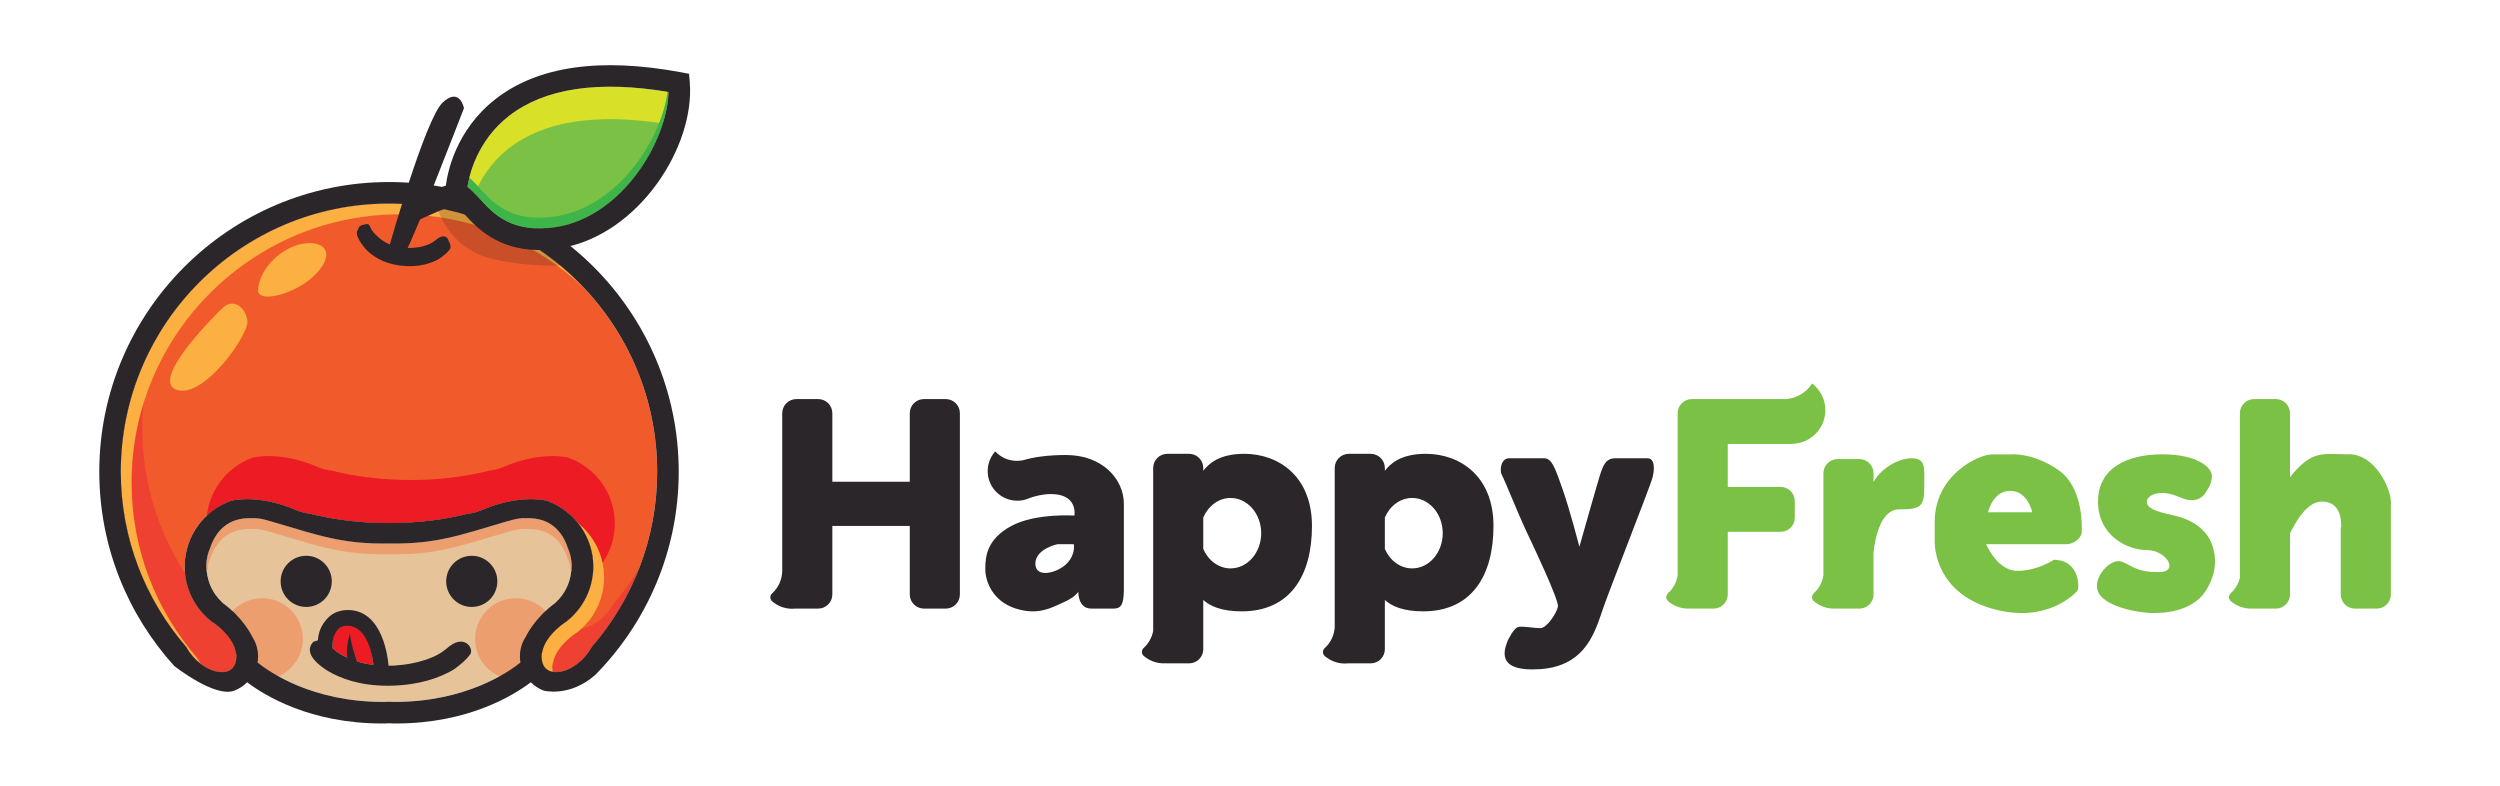 <?xml version="1.0" encoding="utf-8"?>
<!-- Generator: Adobe Illustrator 16.0.0, SVG Export Plug-In . SVG Version: 6.00 Build 0)  -->
<!DOCTYPE svg PUBLIC "-//W3C//DTD SVG 1.1//EN" "http://www.w3.org/Graphics/SVG/1.1/DTD/svg11.dtd">
<svg version="1.1" id="Layer_1" xmlns="http://www.w3.org/2000/svg" xmlns:xlink="http://www.w3.org/1999/xlink" x="0px" y="0px"
	 width="822.36px" height="258.4px" viewBox="0 0 822.36 258.4" enable-background="new 0 0 822.36 258.4" xml:space="preserve">
<g>
	<g>
		<path fill="#E7C39A" d="M182.605,198.368c0.157-0.121,0.245-0.268,0.383-0.391c2.768-2.586,4.547-6.146,4.927-10.119l0.088-0.031
			c0,0,0-0.275-0.012-0.689c0.012-0.26,0.086-0.5,0.086-0.768c0-2.285-0.528-4.422-1.392-6.379c-1.646-4.793-5.383-9.9-13.79-9.525
			c-0.194-0.014-0.392-0.033-0.617-0.023c-0.052,0-0.094-0.012-0.146-0.012c-0.479,0-0.943,0.096-1.425,0.139
			c-1.188,0.164-2.508,0.512-3.863,0.924c-0.083,0.02-0.153,0.033-0.237,0.057c-15.669,4.619-23.245,7.482-38.65,7.234
			c-15.396,0.248-22.979-2.615-38.654-7.234c-0.083-0.023-0.153-0.037-0.237-0.057c-1.359-0.412-2.671-0.76-3.863-0.924
			c-0.473-0.043-0.938-0.139-1.42-0.139c-0.052,0-0.088,0.012-0.133,0.012c-0.239-0.01-0.434,0.01-0.628,0.023
			c-8.405-0.375-12.146,4.732-13.793,9.525c-0.866,1.957-1.39,4.094-1.39,6.379c0,0.268,0.072,0.508,0.085,0.768
			c-0.013,0.414-0.013,0.689-0.013,0.689l0.085,0.031c0.383,3.973,2.164,7.533,4.927,10.119c0.142,0.123,0.226,0.27,0.388,0.391
			c6.896,5.055,9.607,10.982,9.607,10.982c1.231,1.895,1.97,4.141,1.97,6.58c0,0.678-0.073,1.348-0.174,1.992
			c3.6,2.918,17.775,13.027,41.588,12.973c0.562,0,1.104-0.049,1.655-0.068c0.552,0.02,1.087,0.068,1.648,0.068
			c23.815,0.055,37.992-10.049,41.601-12.973c-0.116-0.645-0.184-1.314-0.184-1.992c0-2.439,0.739-4.686,1.98-6.58
			C173.002,209.351,175.703,203.423,182.605,198.368"/>
		<path fill="#ED9E6E" d="M84.713,217.923c0.014,0.008,0.044,0.033,0.059,0.045c-0.015-0.115-0.015-0.234-0.035-0.352
			C84.72,217.716,84.727,217.821,84.713,217.923"/>
		<path fill="#ED9E6E" d="M67.911,187.825l0.085,0.033c0.012,0.08,0.035,0.154,0.045,0.238c0.201-1.596,0.554-3.139,1.188-4.559
			c1.647-4.803,5.388-9.908,13.793-9.537c0.194-0.002,0.389-0.023,0.628-0.016c0.045,0,0.081-0.014,0.133-0.014
			c0.482,0,0.947,0.098,1.42,0.145c1.192,0.16,2.504,0.504,3.863,0.92c0.084,0.018,0.154,0.023,0.237,0.059
			c15.675,4.617,23.259,7.482,38.654,7.238c15.405,0.244,22.981-2.621,38.65-7.238c0.084-0.035,0.154-0.041,0.237-0.059
			c1.355-0.416,2.676-0.76,3.863-0.92c0.481-0.047,0.946-0.145,1.425-0.145c0.052,0,0.094,0.014,0.146,0.014
			c0.226-0.008,0.423,0.014,0.617,0.016c8.407-0.371,12.145,4.734,13.79,9.537c0.631,1.42,0.986,2.953,1.184,4.551
			c0.017-0.076,0.04-0.15,0.047-0.23l0.087-0.033c0,0,0-0.273-0.012-0.688c0.012-0.258,0.086-0.5,0.086-0.768
			c0-2.285-0.528-4.422-1.392-6.379c-1.646-4.793-5.383-9.9-13.79-9.525c-0.194-0.014-0.392-0.033-0.617-0.025
			c-0.052,0-0.094-0.01-0.146-0.01c-0.479,0-0.943,0.096-1.425,0.141c-1.188,0.162-2.508,0.51-3.863,0.922
			c-0.083,0.02-0.153,0.031-0.237,0.057c-15.669,4.619-23.245,7.484-38.65,7.236c-15.396,0.248-22.979-2.617-38.654-7.236
			c-0.083-0.025-0.153-0.037-0.237-0.057c-1.359-0.412-2.671-0.76-3.863-0.922c-0.473-0.045-0.938-0.141-1.42-0.141
			c-0.052,0-0.088,0.01-0.133,0.01c-0.239-0.008-0.434,0.012-0.628,0.025c-8.405-0.375-12.146,4.732-13.793,9.525
			c-0.866,1.957-1.39,4.094-1.39,6.379c0,0.268,0.072,0.51,0.084,0.768C67.911,187.552,67.911,187.825,67.911,187.825"/>
		<path fill="#ED9E6E" d="M171.137,217.978c0.019-0.021,0.052-0.041,0.068-0.055c-0.017-0.102-0.017-0.207-0.036-0.307
			C171.156,217.733,171.153,217.854,171.137,217.978"/>
		<path fill="#ED9E6E" d="M99.634,210.19c0,7.402-5.999,13.406-13.414,13.406c-7.401,0-13.41-6.004-13.41-13.406
			c0-7.406,6.009-13.416,13.41-13.416C93.635,196.774,99.634,202.784,99.634,210.19"/>
		<path fill="#ED9E6E" d="M183.103,210.19c0,7.402-6.004,13.406-13.405,13.406c-7.415,0-13.422-6.004-13.422-13.406
			c0-7.406,6.007-13.416,13.422-13.416C177.099,196.774,183.103,202.784,183.103,210.19"/>
		<path fill="#F15B2B" d="M127.955,66.966L127.955,66.966c-48.643,0-88.22,39.576-88.22,88.213c0,22,8.121,42.125,21.489,57.596
			c4.976,8.947,15.703,11.205,16.466,4.172c0.003-0.01,0.003-0.033,0.009-0.053c0.005-0.014,0.005-0.014,0.005-0.027
			c0.007-0.006,0-0.02,0-0.02c0.06-0.297,0.097-0.611,0.097-0.916c0-0.479-0.09-0.938-0.214-1.375
			c-1.101-5.943-8.1-10.172-8.1-10.172c-5.319-4.221-8.735-10.715-8.735-18.014c0-9.99,6.403-18.492,15.31-21.672
			c0,0,8.64-2.332,21.098,2.969c1.903,0.812,3.438,1.178,4.72,1.277c7.535,1.91,16.302,3.107,26.076,3.107
			c9.778,0,18.541-1.197,26.082-3.107c1.286-0.1,2.811-0.465,4.716-1.277c12.457-5.301,21.098-2.969,21.098-2.969
			c8.905,3.18,15.309,11.682,15.309,21.672c0,7.299-3.413,13.793-8.728,18.014c0,0-7.004,4.229-8.103,10.172
			c-0.129,0.438-0.214,0.896-0.214,1.375c0,0.305,0.031,0.619,0.097,0.916c0,0-0.012,0.014,0,0.02v0.027
			c0.008,0.02,0.008,0.043,0.017,0.053c0.76,7.033,11.494,4.775,16.462-4.172c13.364-15.471,21.484-35.596,21.484-57.596
			C216.174,106.542,176.589,66.966,127.955,66.966"/>
		<path fill="#EF4132" d="M69.489,204.384c-4.777-3.795-8.002-9.438-8.612-15.836c-8.838-13.73-14.053-30.021-14.053-47.541
			c0-11.328,2.173-22.162,6.089-32.127c-8.345,13.469-13.178,29.326-13.178,46.299c0,22,8.121,42.125,21.489,57.596
			c4.976,8.947,15.703,11.205,16.466,4.172c0.005-0.01,0.005-0.033,0.009-0.053c0.005-0.014,0.005-0.014,0.005-0.027
			c0.007-0.006,0-0.02,0-0.02c0.06-0.297,0.097-0.611,0.097-0.916c0-0.479-0.09-0.934-0.214-1.375
			C76.486,208.612,69.489,204.384,69.489,204.384"/>
		<path fill="#ED1C24" d="M195.159,186.37c0,0.846-0.052,1.691-0.143,2.512c4.436-4.193,7.225-10.107,7.225-16.684
			c0-9.986-6.398-18.484-15.305-21.67c0,0-8.647-2.334-21.093,2.975c-1.901,0.812-3.437,1.174-4.722,1.273
			c-7.543,1.904-16.305,3.107-26.084,3.107c-9.773,0-18.536-1.203-26.077-3.107c-1.286-0.1-2.811-0.461-4.711-1.273
			c-12.459-5.309-21.103-2.975-21.103-2.975c-8.14,2.908-14.128,10.279-15.106,19.145c2.302-2.156,4.999-3.889,8.021-4.975
			c0,0,8.64-2.332,21.098,2.969c1.903,0.812,3.438,1.178,4.72,1.277c7.535,1.91,16.3,3.107,26.076,3.107
			c9.778,0,18.541-1.197,26.082-3.107c1.286-0.1,2.811-0.465,4.716-1.277c12.457-5.301,21.096-2.969,21.096-2.969
			C188.755,167.878,195.159,176.38,195.159,186.37"/>
		<path fill="#EF4132" d="M201.78,198.604c-4.436,7.98-13.429,10.617-15.871,6.125c-1.599,1.072-6.648,4.826-7.58,9.826
			c-0.129,0.438-0.214,0.896-0.214,1.375c0,0.307,0.031,0.619,0.097,0.916c0,0-0.012,0.014,0,0.02v0.027
			c0.008,0.018,0.008,0.043,0.017,0.055c0.76,7.031,11.494,4.773,16.461-4.174c6.512-7.547,11.767-16.209,15.448-25.643
			C207.641,191.177,204.87,195.022,201.78,198.604"/>
		<path fill="#FBB041" d="M64.766,216.315c-13.372-15.465-21.484-35.594-21.484-57.588c0-48.648,39.574-88.217,88.217-88.217
			c23.419,0,44.731,9.191,60.538,24.137c-16.098-17.023-38.858-27.682-64.082-27.682c-48.643,0-88.222,39.576-88.222,88.211
			c0,22.002,8.123,42.127,21.491,57.6c1.338,2.404,3.11,4.318,4.976,5.705C65.689,217.81,65.201,217.095,64.766,216.315"/>
		<path fill="#FBB041" d="M181.763,220.489c-0.005-0.014-0.005-0.031-0.013-0.057v-0.018c-0.009-0.014,0-0.02,0-0.027
			c-0.061-0.295-0.093-0.607-0.093-0.916c0-0.48,0.084-0.945,0.214-1.377c1.098-5.943,8.102-10.168,8.102-10.168
			c5.314-4.211,8.729-10.717,8.729-18.014c0-7.289-3.425-13.75-8.729-17.967c3.212,3.949,5.186,8.947,5.186,14.424
			c0,7.297-3.413,13.793-8.728,18.014c0,0-7.002,4.229-8.103,10.172c-0.129,0.438-0.214,0.896-0.214,1.375
			c0,0.307,0.031,0.619,0.097,0.918c0,0-0.012,0.012,0,0.018v0.027c0.008,0.018,0.008,0.043,0.017,0.055
			c0.256,2.404,1.686,3.695,3.644,4.033C181.835,220.817,181.782,220.669,181.763,220.489"/>
		<path fill="#FBB041" d="M73.416,101.116c-1.174,1.049-24.386,23.75-15.431,27.057c8.962,3.309,23.896-18.094,23.395-22.576
			C80.882,101.116,76.826,98.058,73.416,101.116"/>
		<path fill="#FBB041" d="M93.328,82.7c-8.467,5.473-8.467,12.941-8.467,12.941s-0.052,3.564,8.305,0.982
			c4.065-1.381,8.596-3.842,11.606-7.453C112.237,80.214,101.782,77.228,93.328,82.7"/>
		<g opacity="0.2">
			<g>
				<defs>
					<rect id="SVGID_1_" x="143.185" y="65.097" width="50.744" height="22.316"/>
				</defs>
				<clipPath id="SVGID_2_">
					<use xlink:href="#SVGID_1_"  overflow="visible"/>
				</clipPath>
				<path clip-path="url(#SVGID_2_)" fill="#231F20" d="M143.185,65.782c0,0,2.454,16.232,20.413,19.771
					c17.96,3.547,30.331,0.93,30.331,0.93S163.804,60.601,143.185,65.782"/>
			</g>
		</g>
		<path fill="#2A262A" d="M127.955,59.88L127.955,59.88c-52.549,0-95.294,42.76-95.294,95.299c0,24.574,9.346,46.998,24.672,63.914
			v-0.006c0,0,13.438,10.594,19.744,8.088c1.604-0.602,3.031-1.562,4.23-2.742c5.831,4.414,20.762,13.555,44.372,13.555h0.686
			c0.543,0,1.057-0.055,1.59-0.074c0.544,0.02,1.056,0.074,1.594,0.074h0.685c23.613,0,38.533-9.141,44.378-13.555
			c1.19,1.18,2.626,2.141,4.225,2.742c0,0,8.505,2.32,17.019-5.207c16.93-17.209,27.404-40.791,27.404-66.789
			C223.258,102.64,180.509,59.88,127.955,59.88 M173.002,209.351c-1.241,1.895-1.98,4.141-1.98,6.58
			c0,0.678,0.067,1.346,0.184,1.992c-3.608,2.926-17.785,13.027-41.601,12.971c-0.562,0-1.097-0.047-1.65-0.066
			c-0.55,0.02-1.092,0.066-1.653,0.066c-23.811,0.057-37.988-10.053-41.588-12.971c0.101-0.646,0.174-1.314,0.174-1.992
			c0-2.439-0.737-4.686-1.97-6.58c0,0-2.711-5.928-9.607-10.982c-0.162-0.121-0.247-0.268-0.388-0.389
			c-2.763-2.588-4.544-6.148-4.927-10.121l-0.085-0.031c0,0,0-0.275,0.013-0.689c-0.013-0.26-0.087-0.5-0.087-0.768
			c0-2.285,0.527-4.422,1.392-6.379c1.647-4.793,5.388-9.9,13.793-9.525c0.194-0.014,0.389-0.033,0.629-0.023
			c0.044,0,0.08-0.012,0.132-0.012c0.482,0,0.947,0.096,1.42,0.139c1.192,0.164,2.504,0.512,3.863,0.924
			c0.084,0.02,0.154,0.033,0.237,0.057c15.675,4.619,23.257,7.482,38.652,7.236c15.407,0.246,22.983-2.617,38.652-7.236
			c0.084-0.023,0.154-0.037,0.237-0.057c1.356-0.412,2.676-0.76,3.863-0.924c0.481-0.043,0.946-0.139,1.425-0.139
			c0.052,0,0.094,0.012,0.144,0.012c0.228-0.01,0.427,0.01,0.619,0.023c8.405-0.375,12.145,4.732,13.79,9.525
			c0.863,1.957,1.392,4.094,1.392,6.379c0,0.268-0.074,0.508-0.084,0.768c0.01,0.414,0.01,0.689,0.01,0.689l-0.087,0.031
			c-0.381,3.973-2.16,7.533-4.927,10.121c-0.139,0.121-0.227,0.268-0.384,0.389C175.705,203.423,173.002,209.351,173.002,209.351
			 M194.689,212.774c-4.967,8.947-15.7,11.203-16.463,4.174c-0.007-0.012-0.007-0.035-0.015-0.055v-0.023
			c-0.012-0.01,0-0.023,0-0.023c-0.065-0.297-0.097-0.609-0.097-0.916c0-0.479,0.085-0.938,0.214-1.375
			c1.099-5.943,8.103-10.172,8.103-10.172c5.314-4.221,8.728-10.715,8.728-18.014c0-9.99-6.403-18.492-15.311-21.672
			c0,0-8.639-2.332-21.096,2.969c-1.905,0.812-3.43,1.178-4.716,1.277c-7.541,1.91-16.306,3.107-26.082,3.107
			s-18.541-1.197-26.076-3.107c-1.281-0.1-2.814-0.465-4.72-1.277c-12.458-5.301-21.098-2.969-21.098-2.969
			c-8.906,3.18-15.31,11.682-15.31,21.672c0,7.299,3.416,13.793,8.737,18.014c0,0,6.997,4.229,8.098,10.172
			c0.124,0.438,0.214,0.896,0.214,1.375c0,0.307-0.037,0.619-0.097,0.916c0,0,0.007,0.014,0,0.023c0,0.01,0,0.01-0.004,0.023
			c-0.007,0.02-0.007,0.043-0.008,0.055c-0.767,7.029-11.492,4.773-16.468-4.174c-13.368-15.471-21.489-35.596-21.489-57.596
			c0-48.635,39.577-88.213,88.22-88.213c48.635,0,88.22,39.578,88.22,88.213C216.174,177.179,208.054,197.304,194.689,212.774"/>
		<path fill="#2A262A" d="M109.139,191.239c0-4.652-3.766-8.418-8.418-8.418c-4.643,0-8.408,3.766-8.408,8.418
			s3.766,8.41,8.408,8.41C105.374,199.649,109.139,195.892,109.139,191.239"/>
		<path fill="#2A262A" d="M155.178,182.823c-4.642,0-8.406,3.764-8.406,8.416s3.765,8.41,8.406,8.41c4.649,0,8.419-3.758,8.419-8.41
			S159.828,182.823,155.178,182.823"/>
		<path fill="#ED1C24" d="M114.64,204.511c-2.022-0.07-2.932,0.684-3.447,1.258c-1.582,1.771-1.856,5.162-1.796,7.486
			c0.167,0.143,0.328,0.281,0.519,0.424h-0.021c0,0,1.412,1.342,4.315,2.672c-0.308-2.678,0.988-4.186,0.829-5.279
			c0.364,3.414,1.59,4.688,2.427,6.502c0.747,0.232,1.513,0.471,2.354,0.641c0.943,0.195,1.965,0.365,3.05,0.488
			C122.522,215.603,120.875,204.794,114.64,204.511"/>
		<path fill="#2A262A" d="M146.949,213.308c-0.043,0.051-0.105,0.09-0.162,0.127c-0.071,0.064-0.141,0.125-0.23,0.189
			c-2.455,2.035-5.77,3.299-8.873,4.086c-0.07,0.02-0.149,0.043-0.223,0.057c-1.161,0.291-2.272,0.504-3.293,0.676
			c-0.493,0.072-0.995,0.154-1.509,0.211c-2.104,0.27-3.538,0.311-3.538,0.311s0.031-0.02,0.048-0.033h-0.024
			c-0.08,0.016-0.364,0.057-1.178,0.037h-0.012h-0.142c-0.185-2.379-1.835-17.924-12.966-18.297c-2.974-0.109-5.48,0.891-7.26,2.885
			c-2.031,2.268-2.81,4.391-3.023,7.08c-0.416,0.111-0.869,0.258-1.428,0.465h-0.021c-4.047,4.131,3.354,8.695,4.495,9.457
			c4.448,2.684,10.875,5.008,19.851,5.008c0.371,0,0.749,0,1.127-0.01c9.405-0.197,16.068-2.609,20.618-5.295
			c0.941-0.658,2.929-2.131,4.408-3.723c0.371-0.465,0.721-0.885,0.981-1.189c0.03-0.047,0.054-0.09,0.082-0.123
			C155.998,213.491,152.821,208.026,146.949,213.308 M119.821,218.214c-0.842-0.17-1.605-0.408-2.354-0.641
			c-0.838-1.814-2.244-6.852-2.338-9.293c-0.909,3.326-1.227,5.393-0.919,8.07c-2.903-1.33-4.315-2.672-4.315-2.672h0.021
			c-0.19-0.143-0.353-0.281-0.519-0.424c-0.061-2.324,0.141-4.387,1.723-6.158c0.514-0.574,1.425-1.326,3.446-1.26
			c6.236,0.283,7.957,9.766,8.305,12.865C121.786,218.579,120.764,218.409,119.821,218.214"/>
		<path fill="#2A262A" d="M147.662,79.513c-0.223-1.414-1.604-2.871-4.319-0.553c-0.037,0.033-0.067,0.051-0.101,0.074
			c-0.051,0.037-0.091,0.08-0.15,0.109c-1.565,1.234-3.525,1.854-5.32,2.152c-0.04,0.012-0.088,0.016-0.128,0.023
			c-0.666,0.104-1.303,0.17-1.891,0.209c-0.282,0.018-0.568,0.027-0.861,0.035c-1.188,0.023-1.991-0.061-1.991-0.061
			s0.038-0.021,0.042-0.021c-0.157-0.01-0.296-0.004-0.457-0.02c-4.207-0.477-6.893-2.221-8.565-3.973
			c-0.017-0.014-0.033-0.02-0.05-0.037c-3.208-2.703-1.221-4.455-4.603-3.443h-0.014c-0.986,0.225-1.367,0.762-1.411,1.443
			c-1.796,1.621,2.104,6.104,2.619,6.676c2.272,2.273,5.709,4.455,10.838,5.178c0.219,0.035,0.43,0.062,0.657,0.084
			c5.396,0.611,9.447-0.572,12.315-2.135c0.615-0.398,1.896-1.291,2.908-2.314c0.25-0.305,0.493-0.578,0.674-0.783
			c0.023-0.025,0.038-0.049,0.063-0.072C148.366,81.534,148.289,80.292,147.662,79.513"/>
		<path fill="#2A262A" d="M127.955,81.378c0,0,11.936-42.229,17.608-47.596c5.66-5.365,7.054,1.795,7.054,1.795
			s-17.546,45.516-18.975,46.691C132.214,83.45,127.955,81.378,127.955,81.378"/>
		<path fill="#D8E028" d="M167.437,38.116c-10.689,8.305-13.158,19.854-13.672,23.381c1.321,0.924,2.535,2.27,3.778,3.66
			c4.542,5.074,10.763,12.008,25.771,9.463c21.535-3.664,36.185-28.309,36.589-44.375C196.79,26.376,179.146,29.024,167.437,38.116"
			/>
		<path fill="#7AC145" d="M183.315,74.62c17.249-2.936,30.07-19.336,34.701-34.01c-22.174-3.398-39.197-0.703-50.579,8.131
			c-5.971,4.639-9.322,10.248-11.253,14.939c0.453,0.482,0.9,0.969,1.357,1.477C162.085,70.231,168.306,77.163,183.315,74.62"/>
		<path fill="#3EB549" d="M183.315,71.077c-15.009,2.545-21.229-4.391-25.773-9.465c-1.044-1.162-2.079-2.248-3.162-3.127
			c-0.3,1.236-0.516,2.314-0.615,3.012c1.324,0.924,2.536,2.27,3.777,3.66c4.544,5.074,10.765,12.008,25.773,9.463
			c21.535-3.664,36.185-28.309,36.589-44.375c-0.104-0.02-0.2-0.025-0.311-0.049C217.401,46.122,203.341,67.669,183.315,71.077"/>
		<path fill="#2A262A" d="M226.891,26.958l-0.225-2.686l-2.652-0.498c-26.651-4.963-47.202-1.986-61.043,8.838
			c-13.211,10.33-15.819,24.443-16.305,28.447c-5.425,1.652-12.907,5.385-13.884,5.887l3.197,6.32
			c3.79-1.912,10.677-5.041,13.998-5.771c0.575,0.475,1.545,1.562,2.284,2.381c3.735,4.172,10.023,11.207,22.034,12.232
			c3.017,0.254,6.415,0.141,10.208-0.506C210.169,77.235,228.673,48.136,226.891,26.958 M183.315,74.62
			c-15.009,2.543-21.229-4.389-25.773-9.463c-1.241-1.391-2.453-2.736-3.777-3.66c0.515-3.527,2.981-15.076,13.673-23.381
			c11.709-9.092,29.351-11.74,52.467-7.871C219.5,46.312,204.85,70.956,183.315,74.62"/>
	</g>
	<path fill="#2A262A" d="M311.088,131.272h-7.16c-2.572,0-4.663,2.088-4.663,4.662v22.523h-25.473v-22.523
		c0-2.574-2.087-4.662-4.659-4.662h-7.16c-2.572,0-4.663,2.088-4.663,4.662v44.629v7.32h-0.01c-0.054,2.893-1.317,5.486-3.308,7.299
		c-0.786,0.715-0.796,1.926,0.007,2.619c1.772,1.527,4.073,2.451,6.596,2.451c0.404,0,0.806-0.025,1.197-0.072
		c0.06,0.004,0.12,0.018,0.181,0.018h7.16c2.572,0,4.659-2.086,4.659-4.66v-22.525h25.473v22.525c0,2.574,2.091,4.66,4.663,4.66
		h7.16c2.572,0,4.659-2.086,4.659-4.66v-59.604C315.748,133.36,313.661,131.272,311.088,131.272"/>
	<path fill="#7AC145" d="M585.727,160.171h-17.391V146.04h20.816c0.203,0,0.395-0.033,0.592-0.059
		c5.939-0.205,10.693-5.072,10.693-11.061c0-3.586-1.709-6.766-4.352-8.789c-1.834,2.914-4.988,4.891-8.619,5.141h-28.17h-2.781
		c-2.576,0-4.662,2.088-4.662,4.66v53.41c-0.385,2.275-1.516,4.295-3.152,5.783c-0.785,0.715-0.799,1.928,0.008,2.621
		c1.77,1.525,4.07,2.451,6.592,2.451c0.268,0,0.529-0.021,0.785-0.041c0.145,0.014,0.281,0.041,0.43,0.041h7.16
		c2.576,0,4.66-2.086,4.66-4.66v-20.6h17.391c2.572,0,4.66-2.086,4.66-4.66v-5.447C590.387,162.257,588.299,160.171,585.727,160.171
		"/>
	<path fill="#2A262A" d="M350.649,149.675c-5.873,0-10.549,0.65-14.215,1.748l-0.291,0.049v-0.016
		c-3.354,0.582-6.608-0.635-8.782-2.963c-1.937,2.191-2.894,5.205-2.295,8.305c0.873,4.572,4.83,7.793,9.315,7.896
		c0.686,0.033,1.371-0.02,2.073-0.156c0.495-0.086,0.956-0.223,1.418-0.393c0.174-0.068,0.345-0.137,0.516-0.207
		c0.033,0,0.05,0,0.087-0.033c1.967-0.721,4.519-1.387,7.241-1.387c8.99,0,7.706,7.072,7.706,7.072s-12.844-0.857-20.754,3.424
		c-7.93,4.281-8.562,9.848-8.562,14.129s2.569,10.701,10.051,13.049c7.502,2.363,11.987-0.428,15.84-2.141
		c3.854-1.713,4.71-3.426,4.71-3.426s-0.204,5.566,4.281,5.566h7.277c2.365,0,3.425-1.062,3.425-6.422v-28.033
		C369.69,157.603,362.636,149.675,350.649,149.675 M350.853,185.431c-3.097,3.1-10.274,4.914-10.274,0
		c0-4.932,7.277-6.422,7.277-6.422h5.362C353.218,179.009,353.954,182.331,350.853,185.431"/>
	<path fill="#2A262A" d="M409.301,149.28c-8.357,0-11.764,3.355-13.496,5.584v-0.926c0-2.568-2.086-4.658-4.656-4.658h-7.157
		c-2.585,0-4.659,2.09-4.659,4.658v53.598c-0.414,2.199-1.528,4.15-3.12,5.596c-0.782,0.715-0.796,1.928,0.007,2.621
		c1.772,1.525,4.073,2.451,6.596,2.451c0.211,0,0.414-0.02,0.622-0.033l0.003,0.002c0.19,0.018,0.361,0.033,0.552,0.033h7.157
		c2.57,0,4.656-2.088,4.656-4.658v-16.199c2.195,2.021,5.994,3.752,12.641,3.752c15.84,0,23.117-11.611,23.117-28.086
		C431.562,156.524,420.432,149.28,409.301,149.28 M404.795,186.972c-3.936,0-7.344-2.604-8.99-6.404v-10.344
		c1.646-3.801,5.055-6.422,8.99-6.422c5.549,0,10.072,5.189,10.072,11.594C414.867,181.782,410.344,186.972,404.795,186.972"/>
	<path fill="#2A262A" d="M469.012,149.28c-8.338,0-11.762,3.355-13.475,5.584v-0.926c0-2.568-2.09-4.658-4.676-4.658h-7.158
		c-2.568,0-4.658,2.09-4.658,4.658v52.395c-0.168,2.713-1.385,5.137-3.275,6.855c-0.785,0.715-0.799,1.928,0.008,2.621
		c1.77,1.525,4.074,2.451,6.596,2.451c0.361,0,0.715-0.021,1.066-0.059c0.01,0,0.018,0.004,0.023,0.004h7.398
		c2.586,0,4.676-2.088,4.676-4.658v-16.199c2.191,2.021,5.977,3.752,12.619,3.752c15.84,0,23.119-11.611,23.119-28.086
		C491.275,156.524,480.143,149.28,469.012,149.28 M464.527,186.972c-3.939,0-7.346-2.604-8.99-6.404v-10.344
		c1.645-3.801,5.051-6.422,8.99-6.422c5.549,0,10.051,5.189,10.051,11.594C474.578,181.782,470.076,186.972,464.527,186.972"/>
	<path fill="#2A262A" d="M542.006,150.751h-10.703c-3.211,0-4.066,2.568-5.137,5.994s-6.633,23.117-6.633,23.117
		s-3.211-12.414-5.564-19.051c-2.355-6.635-3.426-10.061-5.994-10.061h-11.559c-2.783,0-3.211,4.068-2.355,5.566
		s5.779,13.699,7.707,17.766c1.926,4.068,11.131,23.332,10.701,25.473c-0.428,2.141-3.639,7.064-5.779,7.064
		s-5.352-0.643-7.062-0.428c-1.713,0.215-3.641,4.494-3.641,4.494c-0.855,2.355-4.709,10.49,10.703,9.42
		c15.41-1.07,18.191-13.059,20.76-20.336c2.57-7.277,15.199-39.387,16.055-42.383C544.361,154.39,544.361,150.751,542.006,150.751"
		/>
	<path fill="#7AC145" d="M628.699,150.751c-3.543,0-9.402,2.568-12.416,7.752v-2.83c0-2.574-2.086-4.66-4.658-4.66h-7.162
		c-2.57,0-4.662,2.086-4.662,4.66v33.67c-0.385,2.275-1.514,4.295-3.15,5.783c-0.785,0.715-0.799,1.928,0.004,2.621
		c1.771,1.525,4.074,2.451,6.6,2.451c0.264,0,0.523-0.021,0.785-0.041c0.141,0.014,0.281,0.041,0.424,0.041h7.162
		c2.572,0,4.658-2.086,4.658-4.66V181.79c0,0,1.07-14.234,8.35-14.234c7.277,0,8.348-0.965,8.348-7.385
		C632.98,153.749,633.623,150.751,628.699,150.751"/>
	<path fill="#7AC145" d="M677.076,154.606c-8.338-5.789-15.412-5.137-15.412-5.137h-6.422c-4.281,0-18.838,6.627-18.838,22.262
		v6.422c0,2.568,0.857,16.9,18.838,22.039c17.98,5.137,27.195-4.916,28.051-5.771c0.857-0.855,0.857-10.275-7.705-10.275
		c0,0-5.361,3.631-11.988,3.631c-6.645,0-10.273-8.768-10.273-8.768h26.115c3.424,0,5.34-2.568,5.34-4.076
		C684.781,173.442,685.434,160.378,677.076,154.606 M653.957,168.511c0,0,1.51-7.055,7.279-7.055c5.789,0,7.277,7.055,7.277,7.055
		H653.957z"/>
	<path fill="#7AC145" d="M715.178,169.589c-6.85-1.498-8.99-2.568-8.99-4.604c0-2.033,4.281-4.387,10.918-1.391
		c6.635,2.996,8.775-2.141,8.775-2.141s1.713-2.141,1.713-4.924c0-2.781-4.924-7.084-16.27-7.084
		c-11.344,0-21.191,4.303-21.191,15.539c0,11.238,9.633,15.947,16.055,15.947s10.918,7.279,3.854,7.279s-8.348-1.928-11.988-3.426
		c-3.639-1.498-9.846,5.139-7.92,9.848c1.928,4.709,12.482,7.02,18.551,7.02c6.066,0,13.344-1.668,16.982-7.449
		c3.641-5.779,3.426-11.131,1.928-15.197S722.027,171.087,715.178,169.589"/>
	<path fill="#7AC145" d="M772.76,149.446c-8.562,0-12.201-1.691-19.48,7.514v-21.025c0-2.574-2.086-4.662-4.658-4.662h-7.16
		c-2.572,0-4.664,2.088-4.664,4.662v54.156c-0.488,1.971-1.547,3.713-3.002,5.035c-0.783,0.717-0.797,1.928,0.006,2.619
		c1.773,1.529,4.074,2.453,6.6,2.453c0.23,0,0.457-0.021,0.686-0.037c0.127,0.01,0.248,0.037,0.375,0.037h7.16
		c2.572,0,4.658-2.086,4.658-4.662v-20.129c2.031-3.959,5.609-10.422,10.49-10.422c5.859,0,6.445,5.561,6.354,8.457h-0.146v22.094
		c0,2.576,2.09,4.662,4.662,4.662h7.162c2.57,0,4.658-2.086,4.658-4.662v-20.381v-1.713v-8.457
		C786.459,160.812,781.322,149.446,772.76,149.446"/>
</g>
</svg>
